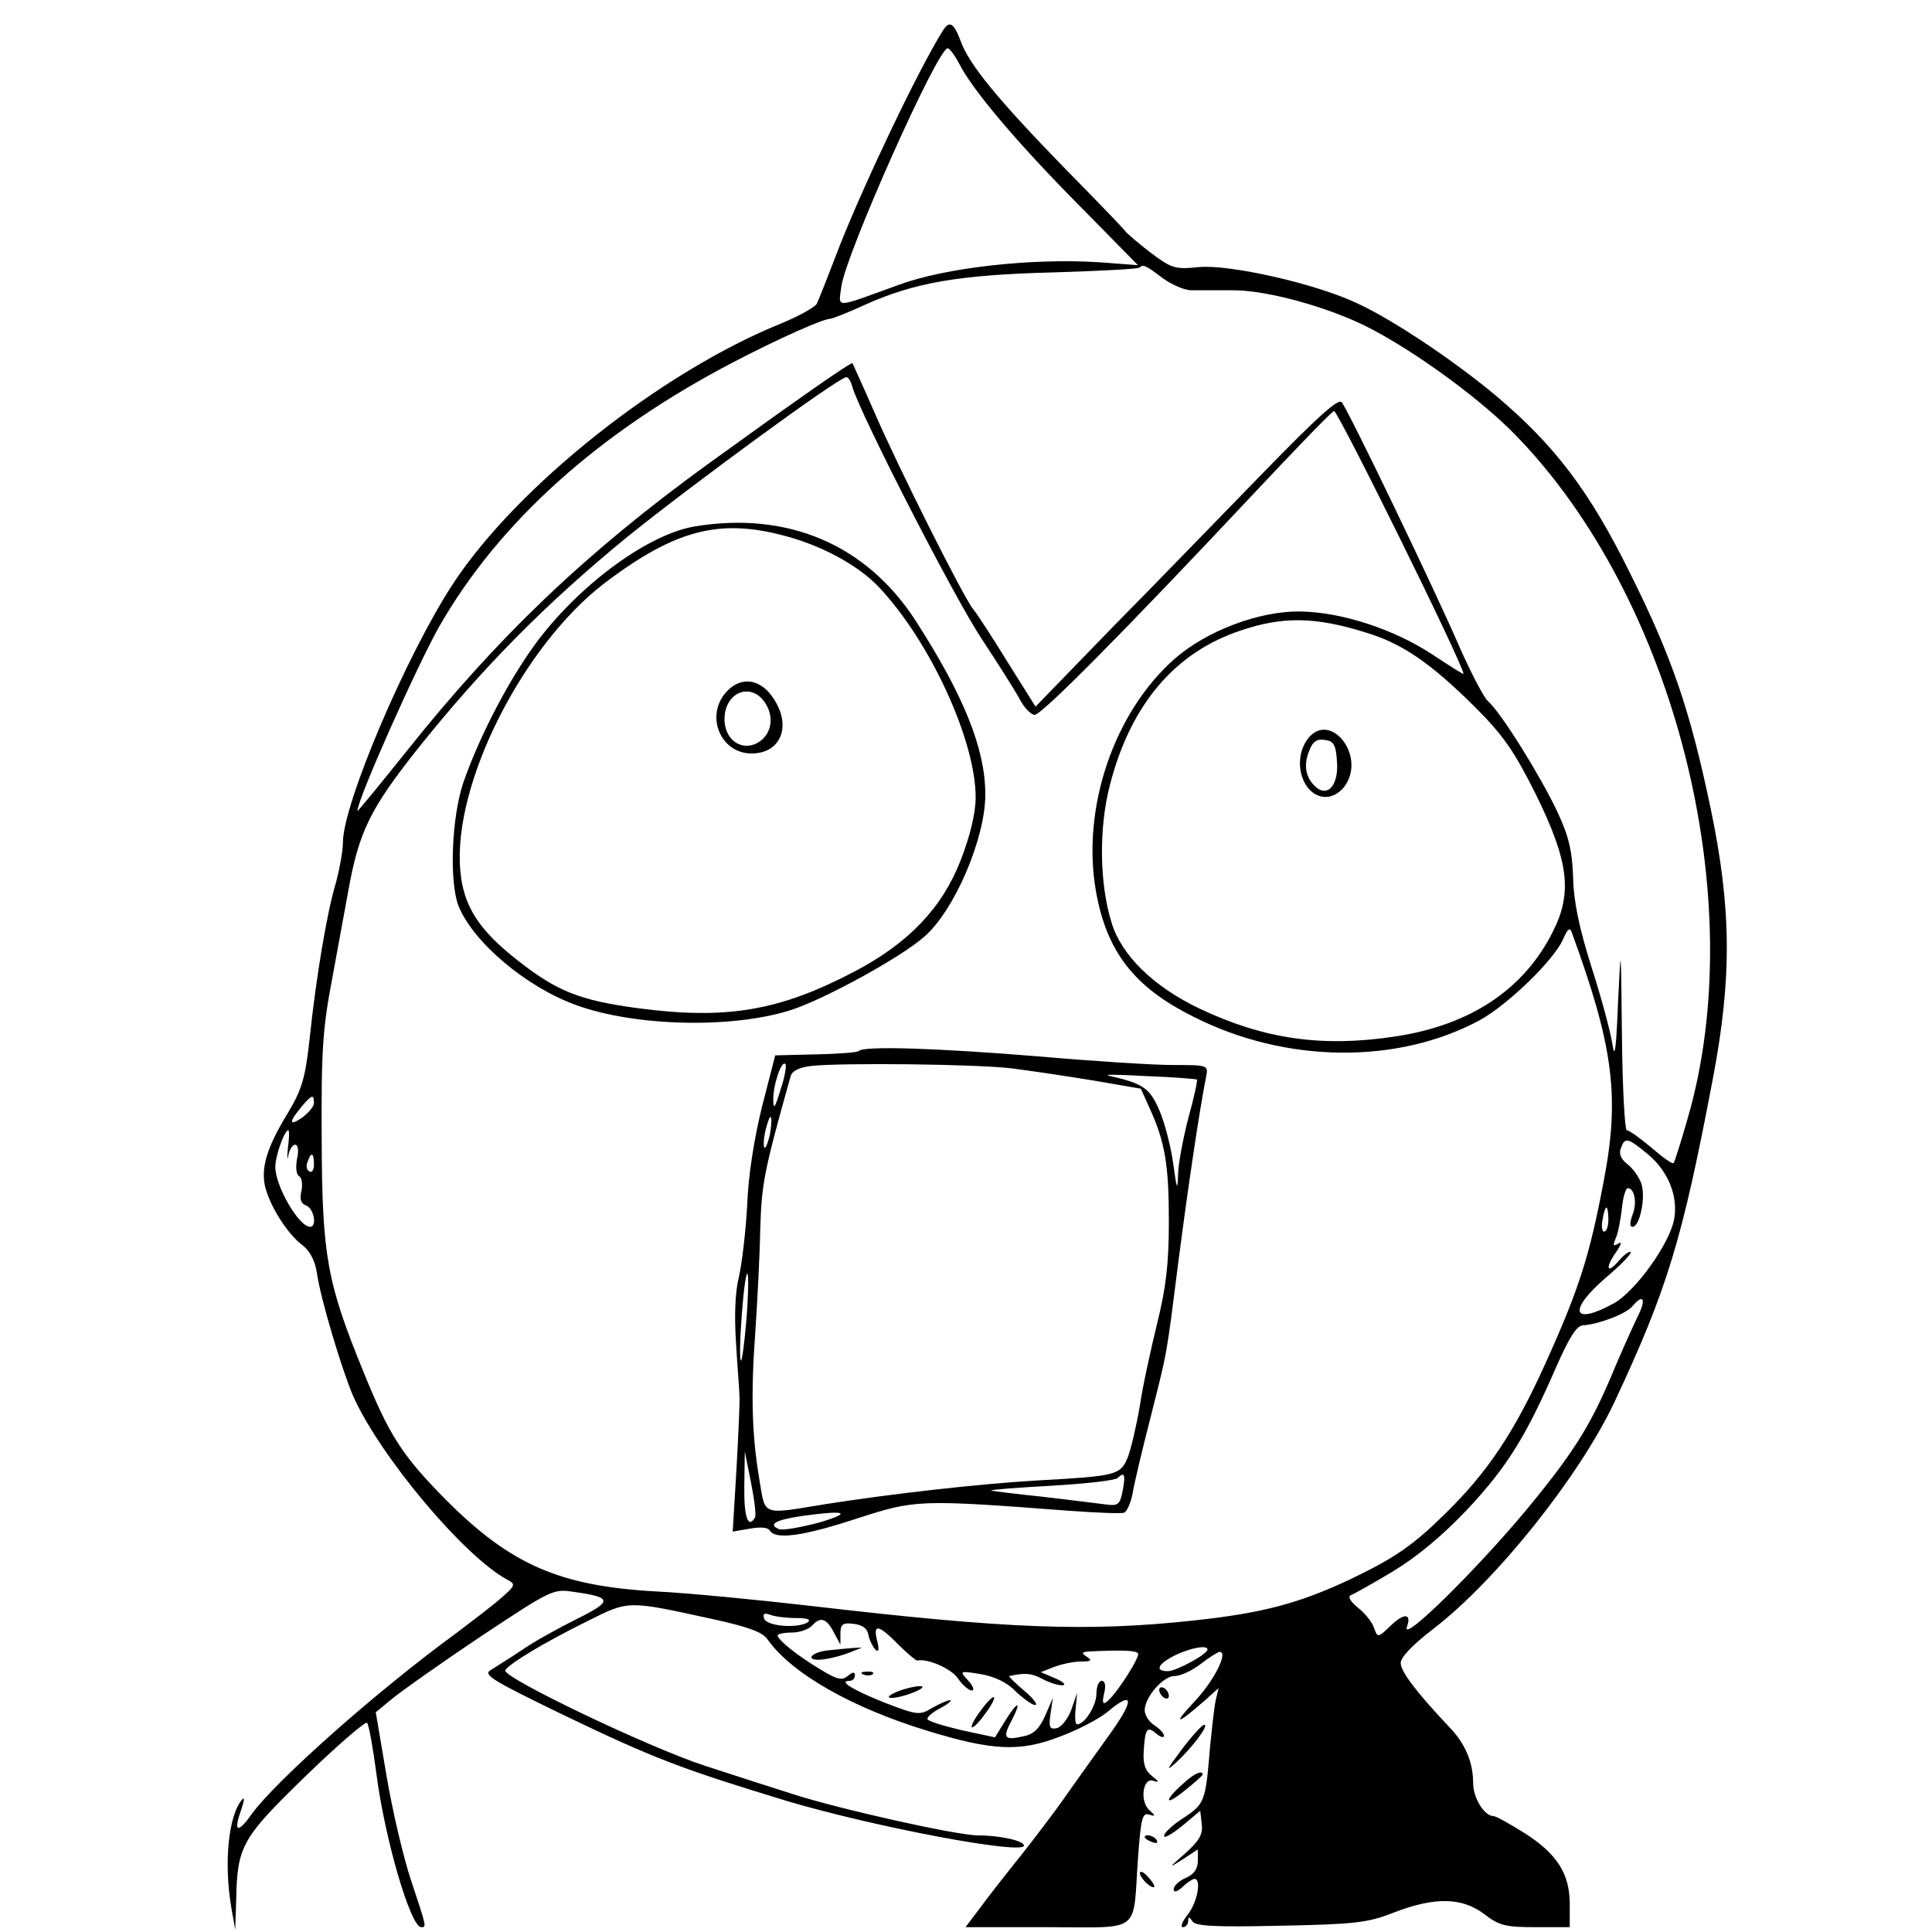 <?xml version="1.0" standalone="no"?>
<!DOCTYPE svg PUBLIC "-//W3C//DTD SVG 20010904//EN"
 "http://www.w3.org/TR/2001/REC-SVG-20010904/DTD/svg10.dtd">
<svg version="1.0" xmlns="http://www.w3.org/2000/svg"
 width="400pt" height="400pt" viewBox="0 0 400 400"
 preserveAspectRatio="xMidYMid meet">
<g transform="translate(0,400) scale(0.1,-0.1)"
fill="#000000" stroke="none">
<path d="M1953 3938 c-50 -79 -160 -310 -213 -443 -23 -60 -45 -116 -49 -124
-4 -7 -36 -25 -72 -40 -251 -101 -550 -339 -682 -541 -97 -149 -227 -455 -227
-534 0 -18 -7 -55 -14 -82 -19 -61 -42 -200 -55 -325 -9 -82 -16 -105 -46
-155 -44 -72 -56 -115 -45 -155 12 -42 47 -95 75 -116 16 -12 27 -32 31 -58 8
-56 52 -201 75 -255 55 -124 230 -333 320 -381 17 -9 16 -12 -14 -38 -17 -15
-59 -47 -92 -72 -165 -120 -375 -307 -424 -375 -29 -41 -38 -37 -22 8 6 18 8
28 3 23 -29 -32 -39 -131 -23 -225 l8 -45 2 60 c2 113 11 129 144 258 66 64
124 114 127 110 4 -5 12 -51 19 -103 17 -135 71 -320 93 -320 11 0 12 -2 -21
97 -16 48 -39 146 -51 218 l-22 130 34 28 c18 15 100 73 182 128 148 98 151
100 195 93 79 -11 80 -19 5 -56 -38 -19 -89 -47 -113 -64 -24 -16 -53 -34 -64
-41 -18 -10 -2 -20 144 -91 193 -93 249 -114 469 -181 182 -54 490 -112 490
-92 0 10 -50 21 -95 21 -44 0 -290 55 -385 86 -41 13 -122 39 -180 58 -117 38
-422 184 -414 198 9 14 80 57 167 100 90 45 83 45 262 6 73 -16 104 -27 114
-42 50 -71 175 -142 333 -190 134 -41 190 -43 271 -12 38 14 82 37 99 51 57
48 58 26 1 -52 -31 -43 -70 -98 -87 -122 -17 -25 -58 -79 -91 -121 -33 -41
-73 -92 -88 -113 l-28 -37 169 0 c198 0 177 -16 188 142 6 82 9 96 23 91 14
-4 14 -3 1 9 -21 18 -14 69 8 61 13 -4 12 -2 -3 10 -14 11 -19 25 -17 53 3 46
7 51 27 34 8 -7 15 -8 15 -4 0 5 -9 15 -20 22 -11 7 -20 21 -20 31 0 27 38 71
62 71 12 0 36 11 54 25 18 14 36 25 39 25 19 0 -12 -61 -53 -104 -46 -49 -35
-47 22 3 l29 26 -6 -25 c-3 -14 -8 -59 -12 -100 -9 -110 -11 -115 -55 -144
-22 -14 -40 -31 -40 -37 0 -6 17 4 38 21 l37 31 3 -27 c3 -22 -5 -35 -35 -62
-34 -30 -35 -31 -5 -12 l32 21 0 -24 c0 -16 -8 -28 -25 -35 -14 -6 -25 -17
-25 -23 0 -8 7 -6 18 4 10 10 22 17 25 17 15 0 6 -49 -14 -74 -11 -14 -16 -26
-10 -26 6 0 11 6 11 13 0 9 2 9 9 -1 6 -10 47 -12 182 -9 153 3 181 6 234 27
85 33 142 32 188 -3 31 -24 45 -27 106 -27 l71 0 0 48 c0 62 -26 104 -94 147
-30 19 -59 35 -64 35 -19 0 -42 38 -42 68 0 43 -16 82 -50 117 -67 71 -100
114 -100 132 0 12 25 38 68 71 129 99 301 314 374 468 111 237 141 338 204
669 40 210 39 353 -4 560 -43 205 -80 314 -168 490 -83 168 -155 263 -276 365
-87 73 -214 158 -288 192 -86 41 -265 81 -328 75 -49 -5 -56 -3 -100 30 -26
20 -49 40 -52 44 -3 5 -60 64 -126 131 -139 143 -198 215 -215 263 -14 37 -23
43 -36 23z m33 -70 c27 -54 122 -166 250 -295 l120 -122 -80 6 c-140 9 -319
-11 -416 -47 -135 -49 -124 -49 -118 -3 9 67 199 493 220 493 4 0 15 -15 24
-32z m420 -443 c19 -14 46 -26 61 -26 16 0 53 0 83 0 63 1 172 -27 256 -64 95
-42 250 -152 330 -234 332 -339 490 -964 358 -1417 -14 -49 -27 -90 -29 -92
-2 -3 -23 12 -46 32 -24 20 -46 36 -51 36 -4 0 -9 89 -10 198 -2 189 -2 192
-8 67 -4 -101 -7 -120 -12 -85 -4 25 -23 96 -43 158 -25 79 -37 135 -38 185
-2 56 -9 86 -33 137 -35 74 -117 206 -144 229 -9 9 -35 59 -58 111 -50 116
-230 490 -244 507 -7 9 -49 -29 -161 -144 -84 -86 -224 -231 -313 -321 l-160
-165 -59 94 c-32 52 -64 101 -71 109 -19 23 -155 294 -203 405 -24 55 -45 101
-46 103 -3 3 -120 -79 -301 -210 -252 -183 -433 -356 -622 -593 -56 -70 -102
-126 -102 -124 0 24 123 300 170 383 124 216 331 402 610 547 90 47 184 89
199 89 4 0 37 13 72 29 102 46 195 62 389 67 96 3 176 7 179 10 8 7 13 5 47
-21z m-641 -227 c18 -59 210 -434 267 -520 35 -53 71 -110 80 -127 9 -17 23
-31 30 -31 15 0 185 172 448 452 91 97 168 177 172 177 8 1 268 -526 268 -544
0 -2 -28 16 -63 39 -80 53 -189 89 -276 90 -84 1 -193 -40 -259 -98 -126 -111
-193 -309 -163 -481 22 -125 79 -199 202 -260 191 -97 423 -99 593 -7 58 32
153 124 172 167 9 21 14 26 18 15 87 -238 100 -341 66 -517 -29 -153 -50 -220
-120 -375 -65 -144 -120 -226 -209 -313 -66 -65 -104 -91 -196 -135 -106 -50
-183 -70 -323 -85 -221 -24 -389 -17 -792 30 -113 13 -257 27 -320 30 -201 11
-302 55 -436 189 -92 93 -118 134 -172 267 -75 184 -85 238 -86 479 -1 185 2
231 22 335 12 66 27 147 33 180 22 123 45 170 144 295 135 169 266 301 432
437 131 106 438 331 455 332 4 1 10 -9 13 -21z m1061 -507 c77 -23 135 -63
227 -154 59 -59 82 -92 126 -180 69 -140 77 -205 36 -286 -60 -120 -172 -194
-327 -217 -152 -23 -272 -5 -405 58 -96 46 -162 111 -182 179 -25 81 -26 196
-3 284 43 167 135 275 272 320 86 29 153 28 256 -4z m-2176 -975 c0 -7 -12
-21 -26 -31 -27 -18 -26 -7 4 28 18 21 22 21 22 3z m-54 -93 c-2 -21 -1 -28 1
-15 2 12 9 22 14 22 6 0 8 -12 4 -29 -3 -17 -2 -32 4 -36 6 -3 8 -17 5 -31 -4
-17 -1 -26 10 -30 16 -6 23 -44 8 -44 -23 0 -72 84 -72 124 0 23 19 76 27 76
2 0 2 -17 -1 -37z m2816 -13 c42 -35 63 -87 54 -135 -10 -51 -79 -147 -124
-173 -87 -48 -97 -16 -17 53 31 26 54 50 51 53 -3 2 -14 -6 -25 -19 -25 -29
-28 -13 -4 20 10 16 12 21 3 16 -10 -6 -11 -4 -5 11 5 10 10 38 13 62 2 23 8
42 12 42 14 0 20 -30 10 -55 -6 -16 -6 -25 0 -25 15 0 28 62 18 90 -5 14 -18
32 -29 40 -13 10 -18 22 -13 33 8 23 14 22 56 -13z m-2762 -21 c0 -11 -4 -18
-10 -14 -5 3 -7 12 -3 20 7 21 13 19 13 -6z m2680 -114 c0 -14 -4 -25 -9 -25
-4 0 -6 11 -3 25 2 14 6 25 8 25 2 0 4 -11 4 -25z m60 -202 c-10 -21 -35 -76
-54 -122 -44 -104 -80 -161 -175 -276 -103 -124 -261 -280 -248 -243 10 28 -6
29 -34 2 -26 -25 -27 -25 -34 -5 -3 11 -18 30 -33 42 -15 12 -22 23 -16 26 6
2 45 24 87 49 51 31 103 74 156 130 81 87 120 149 183 294 27 61 42 85 55 86
32 2 91 24 103 40 23 27 29 14 10 -23z m-1742 -623 c24 0 32 -3 24 -9 -21 -13
-85 -8 -90 8 -3 10 0 12 12 8 10 -4 34 -7 54 -7z m79 -31 l13 -24 0 23 c0 19
5 23 27 20 19 -2 29 -10 31 -23 2 -11 9 -24 14 -30 7 -7 9 -1 4 18 -9 36 3 34
44 -8 18 -18 36 -33 39 -33 21 5 72 -17 85 -38 9 -13 22 -24 28 -24 6 0 3 9
-7 20 -19 21 -19 21 25 14 29 -5 55 -17 73 -36 16 -15 34 -28 40 -28 7 0 -4
14 -23 30 -19 16 -33 30 -30 30 33 7 45 6 68 -6 15 -8 34 -14 42 -13 8 0 2 7
-15 14 l-30 13 28 11 c16 6 40 11 55 11 21 0 24 2 12 10 -12 8 -11 10 8 11 66
3 93 2 98 -4 6 -6 -49 -92 -67 -102 -6 -4 -7 3 -3 19 4 16 2 26 -5 26 -6 0
-11 -12 -11 -27 0 -24 -24 -63 -40 -63 -4 0 -5 15 -3 33 l3 32 -12 -35 c-7
-19 -21 -36 -30 -38 -15 -3 -17 2 -13 30 l5 33 -16 -37 c-12 -27 -24 -39 -46
-43 -39 -9 -43 -3 -23 34 21 41 12 40 -14 -2 l-21 -34 -70 15 c-38 9 -70 19
-70 23 0 5 12 15 28 23 15 8 23 15 19 16 -5 0 -21 -7 -37 -16 -26 -16 -31 -15
-99 11 -67 27 -96 45 -72 45 6 0 11 5 11 11 0 8 -4 8 -15 -1 -12 -10 -23 -7
-57 14 -47 28 -88 61 -88 70 0 3 13 6 30 6 16 0 35 7 42 15 17 19 30 14 45
-16z m773 -34 c0 -10 -65 -45 -82 -45 -28 0 -21 15 15 33 31 15 67 22 67 12z"/>
<path d="M1438 2910 c-95 -16 -232 -116 -322 -233 -60 -79 -123 -200 -157
-298 -24 -72 -29 -203 -10 -254 30 -75 139 -168 244 -206 121 -44 320 -49 442
-11 68 21 231 110 279 153 62 54 126 203 126 294 0 95 -45 206 -145 361 -102
157 -265 226 -457 194z m203 -24 c73 -22 141 -61 180 -103 105 -112 199 -316
199 -434 0 -31 -11 -79 -31 -130 -38 -98 -107 -171 -219 -230 -156 -82 -266
-101 -452 -76 -118 16 -166 35 -248 100 -79 62 -111 112 -117 185 -16 178 129
465 299 595 151 114 244 136 389 93z"/>
<path d="M1500 2563 c-39 -50 -6 -123 56 -123 56 0 81 49 52 103 -28 53 -75
61 -108 20z m84 -18 c22 -33 11 -73 -22 -86 -32 -12 -62 13 -62 52 0 56 55 78
84 34z"/>
<path d="M1778 1824 c-3 -3 -43 -6 -89 -7 l-84 -2 -27 -105 c-16 -64 -29 -144
-31 -205 -3 -55 -11 -121 -17 -148 -8 -31 -10 -80 -6 -140 3 -50 7 -99 7 -107
1 -8 -2 -75 -6 -148 l-8 -133 35 6 c22 4 38 3 42 -4 12 -19 67 -12 180 25 121
39 126 40 441 16 55 -4 105 -6 112 -4 6 2 14 20 18 40 3 20 20 91 37 157 36
143 32 121 58 325 19 147 43 310 57 380 5 25 4 25 -69 25 -40 0 -166 8 -280
18 -208 17 -360 22 -370 11z m-162 -80 c-11 -37 -15 -43 -15 -22 -1 30 17 84
25 75 3 -2 -1 -27 -10 -53z m479 44 c39 -5 114 -16 168 -25 l99 -17 18 -40
c32 -70 40 -117 40 -235 0 -88 -6 -137 -24 -210 -13 -53 -30 -130 -36 -171 -7
-41 -18 -89 -25 -107 -15 -37 -23 -39 -185 -48 -123 -7 -306 -28 -440 -49
-135 -22 -125 -26 -138 52 -15 89 -18 174 -8 307 4 61 9 155 10 210 3 94 7
118 63 317 3 11 18 18 42 21 62 7 342 4 416 -5z m383 -23 c2 -1 -6 -38 -18
-81 -11 -43 -21 -96 -21 -118 -1 -33 -3 -27 -10 25 -5 36 -18 86 -29 111 -20
46 -34 55 -105 71 -11 3 25 2 80 -1 55 -2 101 -6 103 -7z m-884 -114 c-4 -17
-9 -30 -11 -27 -3 2 -2 19 2 36 4 17 9 30 11 27 2 -2 1 -18 -2 -36z m-49 -388
c-4 -46 -9 -82 -11 -80 -3 3 -2 47 2 98 4 52 9 88 12 81 2 -8 1 -52 -3 -99z
m18 -405 c-14 -24 -23 1 -22 65 l1 72 13 -65 c7 -36 11 -68 8 -72z m761 54
c-5 -27 -10 -30 -33 -27 -14 2 -73 9 -131 16 -58 6 -106 12 -108 13 -1 2 55 6
125 10 71 4 132 11 137 16 14 14 17 7 10 -28z m-627 -64 c-38 -10 -76 -17 -84
-14 -24 10 -7 19 45 27 93 13 109 8 39 -13z"/>
<path d="M2706 2468 c-32 -46 -8 -118 39 -118 15 0 31 10 41 25 42 65 -36 156
-80 93z m62 -44 c4 -48 -18 -75 -43 -54 -21 18 -27 44 -15 74 7 20 16 27 33
24 18 -2 23 -10 25 -44z"/>
<path d="M1713 583 c-18 -2 -33 -9 -33 -14 0 -11 46 -4 85 12 l20 8 -20 -1
c-11 -1 -35 -3 -52 -5z"/>
<path d="M1788 533 c7 -3 16 -2 19 1 4 3 -2 6 -13 5 -11 0 -14 -3 -6 -6z"/>
<path d="M1861 499 c-40 -16 -17 -20 25 -5 22 8 30 15 19 15 -11 0 -31 -5 -44
-10z"/>
<path d="M2031 459 c-13 -17 -21 -32 -19 -35 3 -2 15 10 27 27 13 17 21 32 19
35 -3 2 -15 -10 -27 -27z"/>
<path d="M2400 501 c0 -5 5 -13 10 -16 6 -3 10 -2 10 4 0 5 -4 13 -10 16 -5 3
-10 2 -10 -4z"/>
<path d="M2446 377 c-30 -40 -33 -46 -12 -27 33 30 71 80 59 79 -4 0 -26 -24
-47 -52z"/>
<path d="M2455 312 c-42 -36 -48 -55 -7 -23 23 18 42 35 42 37 0 9 -16 3 -35
-14z"/>
<path d="M2370 196 c0 -2 7 -7 16 -10 8 -3 12 -2 9 4 -6 10 -25 14 -25 6z"/>
<path d="M2360 122 c0 -5 7 -15 15 -22 8 -7 15 -9 15 -6 0 4 -7 14 -15 22 -8
9 -15 11 -15 6z"/>
</g>
</svg>
